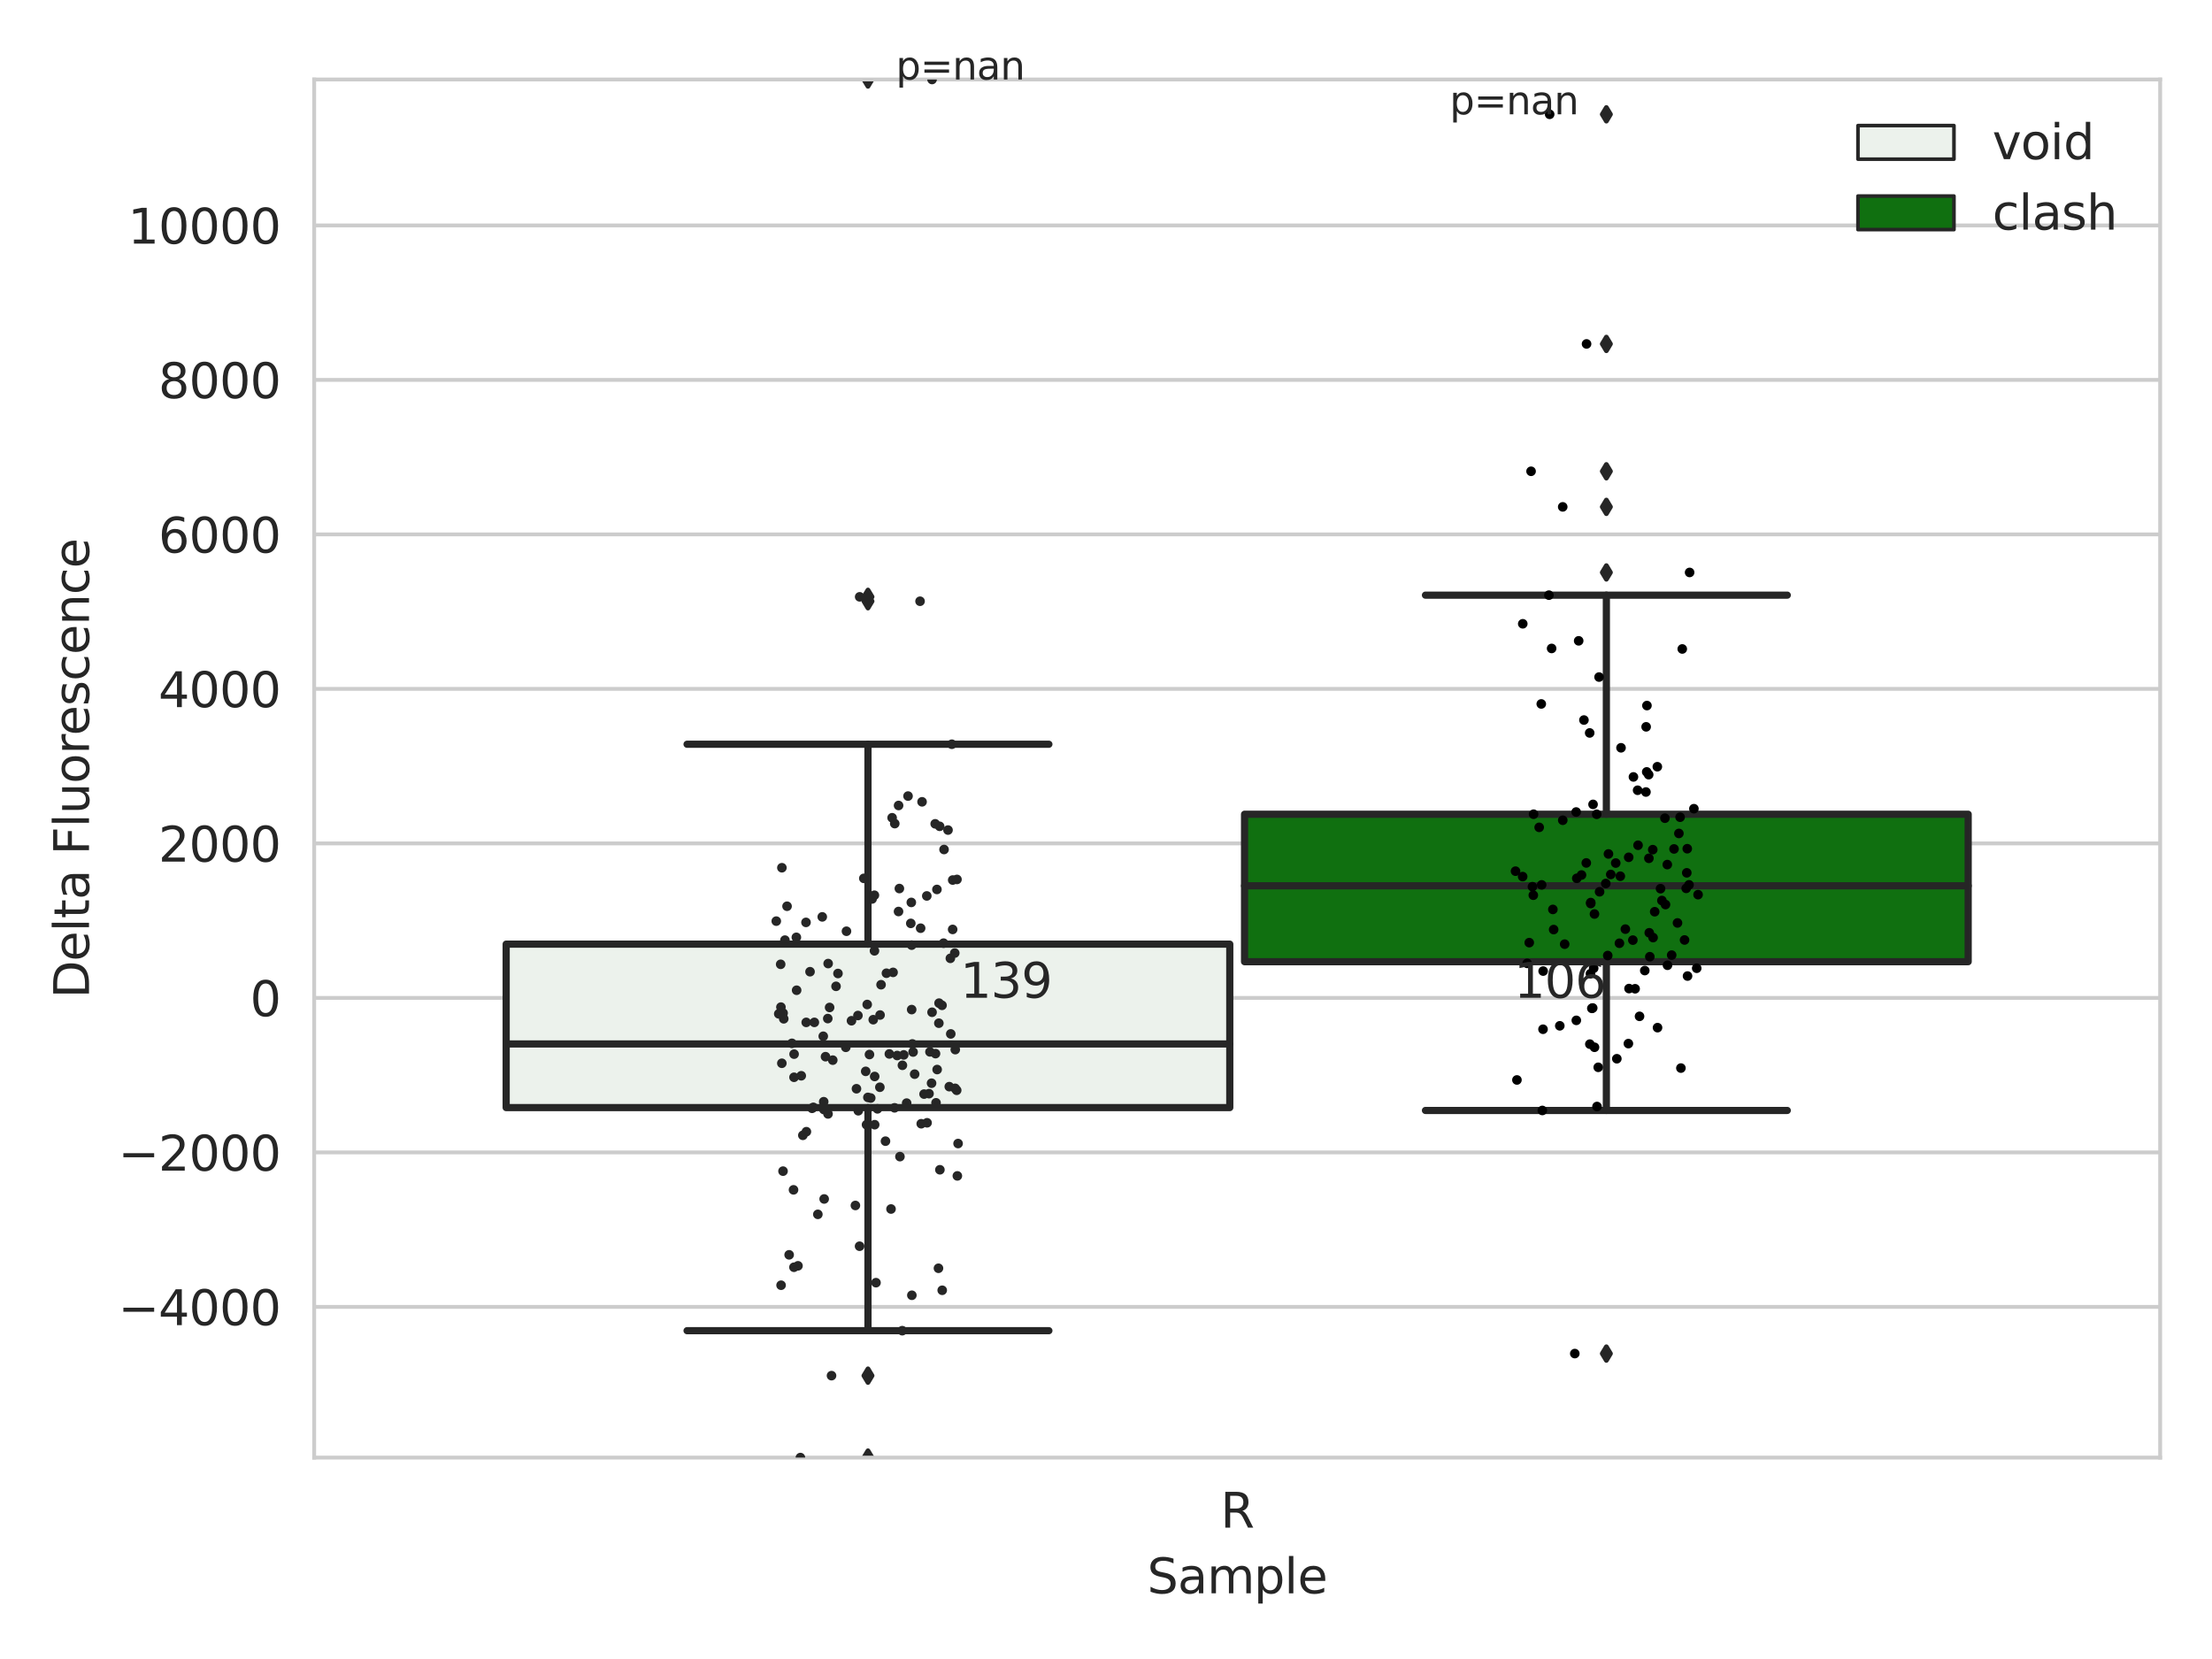 <?xml version="1.0" encoding="utf-8" standalone="no"?>
<!DOCTYPE svg PUBLIC "-//W3C//DTD SVG 1.1//EN"
  "http://www.w3.org/Graphics/SVG/1.1/DTD/svg11.dtd">
<svg xmlns:xlink="http://www.w3.org/1999/xlink" width="460.8pt" height="345.6pt" viewBox="0 0 460.8 345.6" xmlns="http://www.w3.org/2000/svg" version="1.1">
 <defs>
  <style type="text/css">*{stroke-linejoin: round; stroke-linecap: butt}</style>
 </defs>
 <g id="figure_1">
  <g id="patch_1">
   <path d="M 0 345.6 
L 460.8 345.6 
L 460.8 0 
L 0 0 
z
" style="fill: #ffffff"/>
  </g>
  <g id="axes_1">
   <g id="patch_2">
    <path d="M 65.45 303.64 
L 450 303.64 
L 450 16.561 
L 65.45 16.561 
z
" style="fill: #ffffff"/>
   </g>
   <g id="matplotlib.axis_1">
    <g id="xtick_1">
     <g id="text_1">
      <!-- R -->
      <g style="fill: #262626" transform="translate(254.251 318.238)scale(0.1 -0.1)">
       <defs>
        <path id="DejaVuSans-52" d="M 2841 2188 
Q 3044 2119 3236 1894 
Q 3428 1669 3622 1275 
L 4263 0 
L 3584 0 
L 2988 1197 
Q 2756 1666 2539 1819 
Q 2322 1972 1947 1972 
L 1259 1972 
L 1259 0 
L 628 0 
L 628 4666 
L 2053 4666 
Q 2853 4666 3247 4331 
Q 3641 3997 3641 3322 
Q 3641 2881 3436 2590 
Q 3231 2300 2841 2188 
z
M 1259 4147 
L 1259 2491 
L 2053 2491 
Q 2509 2491 2742 2702 
Q 2975 2913 2975 3322 
Q 2975 3731 2742 3939 
Q 2509 4147 2053 4147 
L 1259 4147 
z
" transform="scale(0.016)"/>
       </defs>
       <use xlink:href="#DejaVuSans-52"/>
      </g>
     </g>
    </g>
    <g id="text_2">
     <!-- Sample -->
     <g style="fill: #262626" transform="translate(238.977 331.917)scale(0.1 -0.1)">
      <defs>
       <path id="DejaVuSans-53" d="M 3425 4513 
L 3425 3897 
Q 3066 4069 2747 4153 
Q 2428 4238 2131 4238 
Q 1616 4238 1336 4038 
Q 1056 3838 1056 3469 
Q 1056 3159 1242 3001 
Q 1428 2844 1947 2747 
L 2328 2669 
Q 3034 2534 3370 2195 
Q 3706 1856 3706 1288 
Q 3706 609 3251 259 
Q 2797 -91 1919 -91 
Q 1588 -91 1214 -16 
Q 841 59 441 206 
L 441 856 
Q 825 641 1194 531 
Q 1563 422 1919 422 
Q 2459 422 2753 634 
Q 3047 847 3047 1241 
Q 3047 1584 2836 1778 
Q 2625 1972 2144 2069 
L 1759 2144 
Q 1053 2284 737 2584 
Q 422 2884 422 3419 
Q 422 4038 858 4394 
Q 1294 4750 2059 4750 
Q 2388 4750 2728 4690 
Q 3069 4631 3425 4513 
z
" transform="scale(0.016)"/>
       <path id="DejaVuSans-61" d="M 2194 1759 
Q 1497 1759 1228 1600 
Q 959 1441 959 1056 
Q 959 750 1161 570 
Q 1363 391 1709 391 
Q 2188 391 2477 730 
Q 2766 1069 2766 1631 
L 2766 1759 
L 2194 1759 
z
M 3341 1997 
L 3341 0 
L 2766 0 
L 2766 531 
Q 2569 213 2275 61 
Q 1981 -91 1556 -91 
Q 1019 -91 701 211 
Q 384 513 384 1019 
Q 384 1609 779 1909 
Q 1175 2209 1959 2209 
L 2766 2209 
L 2766 2266 
Q 2766 2663 2505 2880 
Q 2244 3097 1772 3097 
Q 1472 3097 1187 3025 
Q 903 2953 641 2809 
L 641 3341 
Q 956 3463 1253 3523 
Q 1550 3584 1831 3584 
Q 2591 3584 2966 3190 
Q 3341 2797 3341 1997 
z
" transform="scale(0.016)"/>
       <path id="DejaVuSans-6d" d="M 3328 2828 
Q 3544 3216 3844 3400 
Q 4144 3584 4550 3584 
Q 5097 3584 5394 3201 
Q 5691 2819 5691 2113 
L 5691 0 
L 5113 0 
L 5113 2094 
Q 5113 2597 4934 2840 
Q 4756 3084 4391 3084 
Q 3944 3084 3684 2787 
Q 3425 2491 3425 1978 
L 3425 0 
L 2847 0 
L 2847 2094 
Q 2847 2600 2669 2842 
Q 2491 3084 2119 3084 
Q 1678 3084 1418 2786 
Q 1159 2488 1159 1978 
L 1159 0 
L 581 0 
L 581 3500 
L 1159 3500 
L 1159 2956 
Q 1356 3278 1631 3431 
Q 1906 3584 2284 3584 
Q 2666 3584 2933 3390 
Q 3200 3197 3328 2828 
z
" transform="scale(0.016)"/>
       <path id="DejaVuSans-70" d="M 1159 525 
L 1159 -1331 
L 581 -1331 
L 581 3500 
L 1159 3500 
L 1159 2969 
Q 1341 3281 1617 3432 
Q 1894 3584 2278 3584 
Q 2916 3584 3314 3078 
Q 3713 2572 3713 1747 
Q 3713 922 3314 415 
Q 2916 -91 2278 -91 
Q 1894 -91 1617 61 
Q 1341 213 1159 525 
z
M 3116 1747 
Q 3116 2381 2855 2742 
Q 2594 3103 2138 3103 
Q 1681 3103 1420 2742 
Q 1159 2381 1159 1747 
Q 1159 1113 1420 752 
Q 1681 391 2138 391 
Q 2594 391 2855 752 
Q 3116 1113 3116 1747 
z
" transform="scale(0.016)"/>
       <path id="DejaVuSans-6c" d="M 603 4863 
L 1178 4863 
L 1178 0 
L 603 0 
L 603 4863 
z
" transform="scale(0.016)"/>
       <path id="DejaVuSans-65" d="M 3597 1894 
L 3597 1613 
L 953 1613 
Q 991 1019 1311 708 
Q 1631 397 2203 397 
Q 2534 397 2845 478 
Q 3156 559 3463 722 
L 3463 178 
Q 3153 47 2828 -22 
Q 2503 -91 2169 -91 
Q 1331 -91 842 396 
Q 353 884 353 1716 
Q 353 2575 817 3079 
Q 1281 3584 2069 3584 
Q 2775 3584 3186 3129 
Q 3597 2675 3597 1894 
z
M 3022 2063 
Q 3016 2534 2758 2815 
Q 2500 3097 2075 3097 
Q 1594 3097 1305 2825 
Q 1016 2553 972 2059 
L 3022 2063 
z
" transform="scale(0.016)"/>
      </defs>
      <use xlink:href="#DejaVuSans-53"/>
      <use xlink:href="#DejaVuSans-61" x="63.477"/>
      <use xlink:href="#DejaVuSans-6d" x="124.756"/>
      <use xlink:href="#DejaVuSans-70" x="222.168"/>
      <use xlink:href="#DejaVuSans-6c" x="285.645"/>
      <use xlink:href="#DejaVuSans-65" x="313.428"/>
     </g>
    </g>
   </g>
   <g id="matplotlib.axis_2">
    <g id="ytick_1">
     <g id="line2d_1">
      <path d="M 65.45 272.251 
L 450 272.251 
" clip-path="url(#p894ac39762)" style="fill: none; stroke: #cccccc; stroke-width: 0.8; stroke-linecap: round"/>
     </g>
     <g id="text_3">
      <!-- −4000 -->
      <g style="fill: #262626" transform="translate(24.62 276.05)scale(0.1 -0.1)">
       <defs>
        <path id="DejaVuSans-2212" d="M 678 2272 
L 4684 2272 
L 4684 1741 
L 678 1741 
L 678 2272 
z
" transform="scale(0.016)"/>
        <path id="DejaVuSans-34" d="M 2419 4116 
L 825 1625 
L 2419 1625 
L 2419 4116 
z
M 2253 4666 
L 3047 4666 
L 3047 1625 
L 3713 1625 
L 3713 1100 
L 3047 1100 
L 3047 0 
L 2419 0 
L 2419 1100 
L 313 1100 
L 313 1709 
L 2253 4666 
z
" transform="scale(0.016)"/>
        <path id="DejaVuSans-30" d="M 2034 4250 
Q 1547 4250 1301 3770 
Q 1056 3291 1056 2328 
Q 1056 1369 1301 889 
Q 1547 409 2034 409 
Q 2525 409 2770 889 
Q 3016 1369 3016 2328 
Q 3016 3291 2770 3770 
Q 2525 4250 2034 4250 
z
M 2034 4750 
Q 2819 4750 3233 4129 
Q 3647 3509 3647 2328 
Q 3647 1150 3233 529 
Q 2819 -91 2034 -91 
Q 1250 -91 836 529 
Q 422 1150 422 2328 
Q 422 3509 836 4129 
Q 1250 4750 2034 4750 
z
" transform="scale(0.016)"/>
       </defs>
       <use xlink:href="#DejaVuSans-2212"/>
       <use xlink:href="#DejaVuSans-34" x="83.789"/>
       <use xlink:href="#DejaVuSans-30" x="147.412"/>
       <use xlink:href="#DejaVuSans-30" x="211.035"/>
       <use xlink:href="#DejaVuSans-30" x="274.658"/>
      </g>
     </g>
    </g>
    <g id="ytick_2">
     <g id="line2d_2">
      <path d="M 65.45 240.066 
L 450 240.066 
" clip-path="url(#p894ac39762)" style="fill: none; stroke: #cccccc; stroke-width: 0.8; stroke-linecap: round"/>
     </g>
     <g id="text_4">
      <!-- −2000 -->
      <g style="fill: #262626" transform="translate(24.62 243.865)scale(0.1 -0.1)">
       <defs>
        <path id="DejaVuSans-32" d="M 1228 531 
L 3431 531 
L 3431 0 
L 469 0 
L 469 531 
Q 828 903 1448 1529 
Q 2069 2156 2228 2338 
Q 2531 2678 2651 2914 
Q 2772 3150 2772 3378 
Q 2772 3750 2511 3984 
Q 2250 4219 1831 4219 
Q 1534 4219 1204 4116 
Q 875 4013 500 3803 
L 500 4441 
Q 881 4594 1212 4672 
Q 1544 4750 1819 4750 
Q 2544 4750 2975 4387 
Q 3406 4025 3406 3419 
Q 3406 3131 3298 2873 
Q 3191 2616 2906 2266 
Q 2828 2175 2409 1742 
Q 1991 1309 1228 531 
z
" transform="scale(0.016)"/>
       </defs>
       <use xlink:href="#DejaVuSans-2212"/>
       <use xlink:href="#DejaVuSans-32" x="83.789"/>
       <use xlink:href="#DejaVuSans-30" x="147.412"/>
       <use xlink:href="#DejaVuSans-30" x="211.035"/>
       <use xlink:href="#DejaVuSans-30" x="274.658"/>
      </g>
     </g>
    </g>
    <g id="ytick_3">
     <g id="line2d_3">
      <path d="M 65.45 207.88 
L 450 207.88 
" clip-path="url(#p894ac39762)" style="fill: none; stroke: #cccccc; stroke-width: 0.8; stroke-linecap: round"/>
     </g>
     <g id="text_5">
      <!-- 0 -->
      <g style="fill: #262626" transform="translate(52.087 211.68)scale(0.1 -0.1)">
       <use xlink:href="#DejaVuSans-30"/>
      </g>
     </g>
    </g>
    <g id="ytick_4">
     <g id="line2d_4">
      <path d="M 65.45 175.695 
L 450 175.695 
" clip-path="url(#p894ac39762)" style="fill: none; stroke: #cccccc; stroke-width: 0.8; stroke-linecap: round"/>
     </g>
     <g id="text_6">
      <!-- 2000 -->
      <g style="fill: #262626" transform="translate(33 179.494)scale(0.1 -0.1)">
       <use xlink:href="#DejaVuSans-32"/>
       <use xlink:href="#DejaVuSans-30" x="63.623"/>
       <use xlink:href="#DejaVuSans-30" x="127.246"/>
       <use xlink:href="#DejaVuSans-30" x="190.869"/>
      </g>
     </g>
    </g>
    <g id="ytick_5">
     <g id="line2d_5">
      <path d="M 65.45 143.51 
L 450 143.51 
" clip-path="url(#p894ac39762)" style="fill: none; stroke: #cccccc; stroke-width: 0.8; stroke-linecap: round"/>
     </g>
     <g id="text_7">
      <!-- 4000 -->
      <g style="fill: #262626" transform="translate(33 147.309)scale(0.1 -0.1)">
       <use xlink:href="#DejaVuSans-34"/>
       <use xlink:href="#DejaVuSans-30" x="63.623"/>
       <use xlink:href="#DejaVuSans-30" x="127.246"/>
       <use xlink:href="#DejaVuSans-30" x="190.869"/>
      </g>
     </g>
    </g>
    <g id="ytick_6">
     <g id="line2d_6">
      <path d="M 65.45 111.325 
L 450 111.325 
" clip-path="url(#p894ac39762)" style="fill: none; stroke: #cccccc; stroke-width: 0.8; stroke-linecap: round"/>
     </g>
     <g id="text_8">
      <!-- 6000 -->
      <g style="fill: #262626" transform="translate(33 115.124)scale(0.1 -0.1)">
       <defs>
        <path id="DejaVuSans-36" d="M 2113 2584 
Q 1688 2584 1439 2293 
Q 1191 2003 1191 1497 
Q 1191 994 1439 701 
Q 1688 409 2113 409 
Q 2538 409 2786 701 
Q 3034 994 3034 1497 
Q 3034 2003 2786 2293 
Q 2538 2584 2113 2584 
z
M 3366 4563 
L 3366 3988 
Q 3128 4100 2886 4159 
Q 2644 4219 2406 4219 
Q 1781 4219 1451 3797 
Q 1122 3375 1075 2522 
Q 1259 2794 1537 2939 
Q 1816 3084 2150 3084 
Q 2853 3084 3261 2657 
Q 3669 2231 3669 1497 
Q 3669 778 3244 343 
Q 2819 -91 2113 -91 
Q 1303 -91 875 529 
Q 447 1150 447 2328 
Q 447 3434 972 4092 
Q 1497 4750 2381 4750 
Q 2619 4750 2861 4703 
Q 3103 4656 3366 4563 
z
" transform="scale(0.016)"/>
       </defs>
       <use xlink:href="#DejaVuSans-36"/>
       <use xlink:href="#DejaVuSans-30" x="63.623"/>
       <use xlink:href="#DejaVuSans-30" x="127.246"/>
       <use xlink:href="#DejaVuSans-30" x="190.869"/>
      </g>
     </g>
    </g>
    <g id="ytick_7">
     <g id="line2d_7">
      <path d="M 65.45 79.139 
L 450 79.139 
" clip-path="url(#p894ac39762)" style="fill: none; stroke: #cccccc; stroke-width: 0.8; stroke-linecap: round"/>
     </g>
     <g id="text_9">
      <!-- 8000 -->
      <g style="fill: #262626" transform="translate(33 82.939)scale(0.1 -0.1)">
       <defs>
        <path id="DejaVuSans-38" d="M 2034 2216 
Q 1584 2216 1326 1975 
Q 1069 1734 1069 1313 
Q 1069 891 1326 650 
Q 1584 409 2034 409 
Q 2484 409 2743 651 
Q 3003 894 3003 1313 
Q 3003 1734 2745 1975 
Q 2488 2216 2034 2216 
z
M 1403 2484 
Q 997 2584 770 2862 
Q 544 3141 544 3541 
Q 544 4100 942 4425 
Q 1341 4750 2034 4750 
Q 2731 4750 3128 4425 
Q 3525 4100 3525 3541 
Q 3525 3141 3298 2862 
Q 3072 2584 2669 2484 
Q 3125 2378 3379 2068 
Q 3634 1759 3634 1313 
Q 3634 634 3220 271 
Q 2806 -91 2034 -91 
Q 1263 -91 848 271 
Q 434 634 434 1313 
Q 434 1759 690 2068 
Q 947 2378 1403 2484 
z
M 1172 3481 
Q 1172 3119 1398 2916 
Q 1625 2713 2034 2713 
Q 2441 2713 2670 2916 
Q 2900 3119 2900 3481 
Q 2900 3844 2670 4047 
Q 2441 4250 2034 4250 
Q 1625 4250 1398 4047 
Q 1172 3844 1172 3481 
z
" transform="scale(0.016)"/>
       </defs>
       <use xlink:href="#DejaVuSans-38"/>
       <use xlink:href="#DejaVuSans-30" x="63.623"/>
       <use xlink:href="#DejaVuSans-30" x="127.246"/>
       <use xlink:href="#DejaVuSans-30" x="190.869"/>
      </g>
     </g>
    </g>
    <g id="ytick_8">
     <g id="line2d_8">
      <path d="M 65.45 46.954 
L 450 46.954 
" clip-path="url(#p894ac39762)" style="fill: none; stroke: #cccccc; stroke-width: 0.8; stroke-linecap: round"/>
     </g>
     <g id="text_10">
      <!-- 10000 -->
      <g style="fill: #262626" transform="translate(26.637 50.753)scale(0.1 -0.1)">
       <defs>
        <path id="DejaVuSans-31" d="M 794 531 
L 1825 531 
L 1825 4091 
L 703 3866 
L 703 4441 
L 1819 4666 
L 2450 4666 
L 2450 531 
L 3481 531 
L 3481 0 
L 794 0 
L 794 531 
z
" transform="scale(0.016)"/>
       </defs>
       <use xlink:href="#DejaVuSans-31"/>
       <use xlink:href="#DejaVuSans-30" x="63.623"/>
       <use xlink:href="#DejaVuSans-30" x="127.246"/>
       <use xlink:href="#DejaVuSans-30" x="190.869"/>
       <use xlink:href="#DejaVuSans-30" x="254.492"/>
      </g>
     </g>
    </g>
    <g id="text_11">
     <!-- Delta Fluorescence -->
     <g style="fill: #262626" transform="translate(18.541 207.967)rotate(-90)scale(0.1 -0.1)">
      <defs>
       <path id="DejaVuSans-44" d="M 1259 4147 
L 1259 519 
L 2022 519 
Q 2988 519 3436 956 
Q 3884 1394 3884 2338 
Q 3884 3275 3436 3711 
Q 2988 4147 2022 4147 
L 1259 4147 
z
M 628 4666 
L 1925 4666 
Q 3281 4666 3915 4102 
Q 4550 3538 4550 2338 
Q 4550 1131 3912 565 
Q 3275 0 1925 0 
L 628 0 
L 628 4666 
z
" transform="scale(0.016)"/>
       <path id="DejaVuSans-74" d="M 1172 4494 
L 1172 3500 
L 2356 3500 
L 2356 3053 
L 1172 3053 
L 1172 1153 
Q 1172 725 1289 603 
Q 1406 481 1766 481 
L 2356 481 
L 2356 0 
L 1766 0 
Q 1100 0 847 248 
Q 594 497 594 1153 
L 594 3053 
L 172 3053 
L 172 3500 
L 594 3500 
L 594 4494 
L 1172 4494 
z
" transform="scale(0.016)"/>
       <path id="DejaVuSans-20" transform="scale(0.016)"/>
       <path id="DejaVuSans-46" d="M 628 4666 
L 3309 4666 
L 3309 4134 
L 1259 4134 
L 1259 2759 
L 3109 2759 
L 3109 2228 
L 1259 2228 
L 1259 0 
L 628 0 
L 628 4666 
z
" transform="scale(0.016)"/>
       <path id="DejaVuSans-75" d="M 544 1381 
L 544 3500 
L 1119 3500 
L 1119 1403 
Q 1119 906 1312 657 
Q 1506 409 1894 409 
Q 2359 409 2629 706 
Q 2900 1003 2900 1516 
L 2900 3500 
L 3475 3500 
L 3475 0 
L 2900 0 
L 2900 538 
Q 2691 219 2414 64 
Q 2138 -91 1772 -91 
Q 1169 -91 856 284 
Q 544 659 544 1381 
z
M 1991 3584 
L 1991 3584 
z
" transform="scale(0.016)"/>
       <path id="DejaVuSans-6f" d="M 1959 3097 
Q 1497 3097 1228 2736 
Q 959 2375 959 1747 
Q 959 1119 1226 758 
Q 1494 397 1959 397 
Q 2419 397 2687 759 
Q 2956 1122 2956 1747 
Q 2956 2369 2687 2733 
Q 2419 3097 1959 3097 
z
M 1959 3584 
Q 2709 3584 3137 3096 
Q 3566 2609 3566 1747 
Q 3566 888 3137 398 
Q 2709 -91 1959 -91 
Q 1206 -91 779 398 
Q 353 888 353 1747 
Q 353 2609 779 3096 
Q 1206 3584 1959 3584 
z
" transform="scale(0.016)"/>
       <path id="DejaVuSans-72" d="M 2631 2963 
Q 2534 3019 2420 3045 
Q 2306 3072 2169 3072 
Q 1681 3072 1420 2755 
Q 1159 2438 1159 1844 
L 1159 0 
L 581 0 
L 581 3500 
L 1159 3500 
L 1159 2956 
Q 1341 3275 1631 3429 
Q 1922 3584 2338 3584 
Q 2397 3584 2469 3576 
Q 2541 3569 2628 3553 
L 2631 2963 
z
" transform="scale(0.016)"/>
       <path id="DejaVuSans-73" d="M 2834 3397 
L 2834 2853 
Q 2591 2978 2328 3040 
Q 2066 3103 1784 3103 
Q 1356 3103 1142 2972 
Q 928 2841 928 2578 
Q 928 2378 1081 2264 
Q 1234 2150 1697 2047 
L 1894 2003 
Q 2506 1872 2764 1633 
Q 3022 1394 3022 966 
Q 3022 478 2636 193 
Q 2250 -91 1575 -91 
Q 1294 -91 989 -36 
Q 684 19 347 128 
L 347 722 
Q 666 556 975 473 
Q 1284 391 1588 391 
Q 1994 391 2212 530 
Q 2431 669 2431 922 
Q 2431 1156 2273 1281 
Q 2116 1406 1581 1522 
L 1381 1569 
Q 847 1681 609 1914 
Q 372 2147 372 2553 
Q 372 3047 722 3315 
Q 1072 3584 1716 3584 
Q 2034 3584 2315 3537 
Q 2597 3491 2834 3397 
z
" transform="scale(0.016)"/>
       <path id="DejaVuSans-63" d="M 3122 3366 
L 3122 2828 
Q 2878 2963 2633 3030 
Q 2388 3097 2138 3097 
Q 1578 3097 1268 2742 
Q 959 2388 959 1747 
Q 959 1106 1268 751 
Q 1578 397 2138 397 
Q 2388 397 2633 464 
Q 2878 531 3122 666 
L 3122 134 
Q 2881 22 2623 -34 
Q 2366 -91 2075 -91 
Q 1284 -91 818 406 
Q 353 903 353 1747 
Q 353 2603 823 3093 
Q 1294 3584 2113 3584 
Q 2378 3584 2631 3529 
Q 2884 3475 3122 3366 
z
" transform="scale(0.016)"/>
       <path id="DejaVuSans-6e" d="M 3513 2113 
L 3513 0 
L 2938 0 
L 2938 2094 
Q 2938 2591 2744 2837 
Q 2550 3084 2163 3084 
Q 1697 3084 1428 2787 
Q 1159 2491 1159 1978 
L 1159 0 
L 581 0 
L 581 3500 
L 1159 3500 
L 1159 2956 
Q 1366 3272 1645 3428 
Q 1925 3584 2291 3584 
Q 2894 3584 3203 3211 
Q 3513 2838 3513 2113 
z
" transform="scale(0.016)"/>
      </defs>
      <use xlink:href="#DejaVuSans-44"/>
      <use xlink:href="#DejaVuSans-65" x="77.002"/>
      <use xlink:href="#DejaVuSans-6c" x="138.525"/>
      <use xlink:href="#DejaVuSans-74" x="166.309"/>
      <use xlink:href="#DejaVuSans-61" x="205.518"/>
      <use xlink:href="#DejaVuSans-20" x="266.797"/>
      <use xlink:href="#DejaVuSans-46" x="298.584"/>
      <use xlink:href="#DejaVuSans-6c" x="356.104"/>
      <use xlink:href="#DejaVuSans-75" x="383.887"/>
      <use xlink:href="#DejaVuSans-6f" x="447.266"/>
      <use xlink:href="#DejaVuSans-72" x="508.447"/>
      <use xlink:href="#DejaVuSans-65" x="547.311"/>
      <use xlink:href="#DejaVuSans-73" x="608.834"/>
      <use xlink:href="#DejaVuSans-63" x="660.934"/>
      <use xlink:href="#DejaVuSans-65" x="715.914"/>
      <use xlink:href="#DejaVuSans-6e" x="777.438"/>
      <use xlink:href="#DejaVuSans-63" x="840.816"/>
      <use xlink:href="#DejaVuSans-65" x="895.797"/>
     </g>
    </g>
   </g>
   <g id="patch_3">
    <path d="M 105.443 230.731 
L 256.187 230.731 
L 256.187 196.682 
L 105.443 196.682 
L 105.443 230.731 
z
" clip-path="url(#p894ac39762)" style="fill: #ecf2ec; stroke: #262626; stroke-width: 1.5; stroke-linejoin: miter"/>
   </g>
   <g id="patch_4">
    <path d="M 259.263 200.34 
L 410.007 200.34 
L 410.007 169.619 
L 259.263 169.619 
L 259.263 200.34 
z
" clip-path="url(#p894ac39762)" style="fill: #107010; stroke: #262626; stroke-width: 1.5; stroke-linejoin: miter"/>
   </g>
   <g id="patch_5">
    <path d="M 257.725 207.88 
L 257.725 207.88 
L 257.725 207.88 
L 257.725 207.88 
z
" clip-path="url(#p894ac39762)" style="fill: #ecf2ec; stroke: #262626; stroke-width: 0.75; stroke-linejoin: miter"/>
   </g>
   <g id="patch_6">
    <path d="M 257.725 207.88 
L 257.725 207.88 
L 257.725 207.88 
L 257.725 207.88 
z
" clip-path="url(#p894ac39762)" style="fill: #107010; stroke: #262626; stroke-width: 0.75; stroke-linejoin: miter"/>
   </g>
   <g id="PathCollection_1"/>
   <g id="PathCollection_2"/>
   <g id="line2d_9">
    <path d="M 180.815 230.731 
L 180.815 277.207 
" clip-path="url(#p894ac39762)" style="fill: none; stroke: #262626; stroke-width: 1.5; stroke-linecap: round"/>
   </g>
   <g id="line2d_10">
    <path d="M 180.815 196.682 
L 180.815 155.038 
" clip-path="url(#p894ac39762)" style="fill: none; stroke: #262626; stroke-width: 1.5; stroke-linecap: round"/>
   </g>
   <g id="line2d_11">
    <path d="M 143.129 277.207 
L 218.501 277.207 
" clip-path="url(#p894ac39762)" style="fill: none; stroke: #262626; stroke-width: 1.5; stroke-linecap: round"/>
   </g>
   <g id="line2d_12">
    <path d="M 143.129 155.038 
L 218.501 155.038 
" clip-path="url(#p894ac39762)" style="fill: none; stroke: #262626; stroke-width: 1.5; stroke-linecap: round"/>
   </g>
   <g id="line2d_13">
    <defs>
     <path id="m86e5fe304d" d="M -0 1.414 
L 0.849 0 
L 0 -1.414 
L -0.849 -0 
z
" style="stroke: #262626; stroke-linejoin: miter"/>
    </defs>
    <g clip-path="url(#p894ac39762)">
     <use xlink:href="#m86e5fe304d" x="180.815" y="303.64" style="fill: #262626; stroke: #262626; stroke-linejoin: miter"/>
     <use xlink:href="#m86e5fe304d" x="180.815" y="286.572" style="fill: #262626; stroke: #262626; stroke-linejoin: miter"/>
     <use xlink:href="#m86e5fe304d" x="180.815" y="125.249" style="fill: #262626; stroke: #262626; stroke-linejoin: miter"/>
     <use xlink:href="#m86e5fe304d" x="180.815" y="16.561" style="fill: #262626; stroke: #262626; stroke-linejoin: miter"/>
     <use xlink:href="#m86e5fe304d" x="180.815" y="124.331" style="fill: #262626; stroke: #262626; stroke-linejoin: miter"/>
    </g>
   </g>
   <g id="line2d_14">
    <path d="M 334.635 200.34 
L 334.635 231.329 
" clip-path="url(#p894ac39762)" style="fill: none; stroke: #262626; stroke-width: 1.5; stroke-linecap: round"/>
   </g>
   <g id="line2d_15">
    <path d="M 334.635 169.619 
L 334.635 123.981 
" clip-path="url(#p894ac39762)" style="fill: none; stroke: #262626; stroke-width: 1.5; stroke-linecap: round"/>
   </g>
   <g id="line2d_16">
    <path d="M 296.949 231.329 
L 372.321 231.329 
" clip-path="url(#p894ac39762)" style="fill: none; stroke: #262626; stroke-width: 1.5; stroke-linecap: round"/>
   </g>
   <g id="line2d_17">
    <path d="M 296.949 123.981 
L 372.321 123.981 
" clip-path="url(#p894ac39762)" style="fill: none; stroke: #262626; stroke-width: 1.5; stroke-linecap: round"/>
   </g>
   <g id="line2d_18">
    <g clip-path="url(#p894ac39762)">
     <use xlink:href="#m86e5fe304d" x="334.635" y="281.976" style="fill: #262626; stroke: #262626; stroke-linejoin: miter"/>
     <use xlink:href="#m86e5fe304d" x="334.635" y="98.178" style="fill: #262626; stroke: #262626; stroke-linejoin: miter"/>
     <use xlink:href="#m86e5fe304d" x="334.635" y="119.251" style="fill: #262626; stroke: #262626; stroke-linejoin: miter"/>
     <use xlink:href="#m86e5fe304d" x="334.635" y="23.814" style="fill: #262626; stroke: #262626; stroke-linejoin: miter"/>
     <use xlink:href="#m86e5fe304d" x="334.635" y="105.59" style="fill: #262626; stroke: #262626; stroke-linejoin: miter"/>
     <use xlink:href="#m86e5fe304d" x="334.635" y="71.646" style="fill: #262626; stroke: #262626; stroke-linejoin: miter"/>
    </g>
   </g>
   <g id="line2d_19">
    <path d="M 105.443 217.473 
L 256.187 217.473 
" clip-path="url(#p894ac39762)" style="fill: none; stroke: #262626; stroke-width: 1.5; stroke-linecap: round"/>
   </g>
   <g id="line2d_20">
    <path d="M 259.263 184.528 
L 410.007 184.528 
" clip-path="url(#p894ac39762)" style="fill: none; stroke: #262626; stroke-width: 1.5; stroke-linecap: round"/>
   </g>
   <g id="patch_7">
    <path d="M 65.45 303.64 
L 65.45 16.561 
" style="fill: none; stroke: #cccccc; stroke-width: 0.8; stroke-linejoin: miter; stroke-linecap: square"/>
   </g>
   <g id="patch_8">
    <path d="M 450 303.64 
L 450 16.561 
" style="fill: none; stroke: #cccccc; stroke-width: 0.8; stroke-linejoin: miter; stroke-linecap: square"/>
   </g>
   <g id="patch_9">
    <path d="M 65.45 303.64 
L 450 303.64 
" style="fill: none; stroke: #cccccc; stroke-width: 0.8; stroke-linejoin: miter; stroke-linecap: square"/>
   </g>
   <g id="patch_10">
    <path d="M 65.45 16.561 
L 450 16.561 
" style="fill: none; stroke: #cccccc; stroke-width: 0.8; stroke-linejoin: miter; stroke-linecap: square"/>
   </g>
   <g id="PathCollection_3">
    <defs>
     <path id="C0_0_7b1120c293" d="M 0 1 
C 0.265 1 0.52 0.895 0.707 0.707 
C 0.895 0.52 1 0.265 1 -0 
C 1 -0.265 0.895 -0.52 0.707 -0.707 
C 0.52 -0.895 0.265 -1 0 -1 
C -0.265 -1 -0.52 -0.895 -0.707 -0.707 
C -0.895 -0.52 -1 -0.265 -1 0 
C -1 0.265 -0.895 0.52 -0.707 0.707 
C -0.52 0.895 -0.265 1 0 1 
z
"/>
    </defs>
    <g clip-path="url(#p894ac39762)">
     <use xlink:href="#C0_0_7b1120c293" x="172.441" y="212.186" style="fill: #262626"/>
    </g>
    <g clip-path="url(#p894ac39762)">
     <use xlink:href="#C0_0_7b1120c293" x="162.629" y="200.883" style="fill: #262626"/>
    </g>
    <g clip-path="url(#p894ac39762)">
     <use xlink:href="#C0_0_7b1120c293" x="187.99" y="221.921" style="fill: #262626"/>
    </g>
    <g clip-path="url(#p894ac39762)">
     <use xlink:href="#C0_0_7b1120c293" x="170.372" y="252.969" style="fill: #262626"/>
    </g>
    <g clip-path="url(#p894ac39762)">
     <use xlink:href="#C0_0_7b1120c293" x="167.952" y="212.98" style="fill: #262626"/>
    </g>
    <g clip-path="url(#p894ac39762)">
     <use xlink:href="#C0_0_7b1120c293" x="195.501" y="264.203" style="fill: #262626"/>
    </g>
    <g clip-path="url(#p894ac39762)">
     <use xlink:href="#C0_0_7b1120c293" x="181.389" y="228.737" style="fill: #262626"/>
    </g>
    <g clip-path="url(#p894ac39762)">
     <use xlink:href="#C0_0_7b1120c293" x="189.957" y="269.827" style="fill: #262626"/>
    </g>
    <g clip-path="url(#p894ac39762)">
     <use xlink:href="#C0_0_7b1120c293" x="162.873" y="221.497" style="fill: #262626"/>
    </g>
    <g clip-path="url(#p894ac39762)">
     <use xlink:href="#C0_0_7b1120c293" x="169.433" y="230.681" style="fill: #262626"/>
    </g>
    <g clip-path="url(#p894ac39762)">
     <use xlink:href="#C0_0_7b1120c293" x="165.41" y="224.416" style="fill: #262626"/>
    </g>
    <g clip-path="url(#p894ac39762)">
     <use xlink:href="#C0_0_7b1120c293" x="195.581" y="213.149" style="fill: #262626"/>
    </g>
    <g clip-path="url(#p894ac39762)">
     <use xlink:href="#C0_0_7b1120c293" x="186.354" y="230.781" style="fill: #262626"/>
    </g>
    <g clip-path="url(#p894ac39762)">
     <use xlink:href="#C0_0_7b1120c293" x="192.501" y="227.918" style="fill: #262626"/>
    </g>
    <g clip-path="url(#p894ac39762)">
     <use xlink:href="#C0_0_7b1120c293" x="179.066" y="259.611" style="fill: #262626"/>
    </g>
    <g clip-path="url(#p894ac39762)">
     <use xlink:href="#C0_0_7b1120c293" x="171.69" y="249.765" style="fill: #262626"/>
    </g>
    <g clip-path="url(#p894ac39762)">
     <use xlink:href="#C0_0_7b1120c293" x="192.082" y="167.034" style="fill: #262626"/>
    </g>
    <g clip-path="url(#p894ac39762)">
     <use xlink:href="#C0_0_7b1120c293" x="195.62" y="208.97" style="fill: #262626"/>
    </g>
    <g clip-path="url(#p894ac39762)">
     <use xlink:href="#C0_0_7b1120c293" x="172.519" y="200.728" style="fill: #262626"/>
    </g>
    <g clip-path="url(#p894ac39762)">
     <use xlink:href="#C0_0_7b1120c293" x="191.664" y="125.249" style="fill: #262626"/>
    </g>
    <g clip-path="url(#p894ac39762)">
     <use xlink:href="#C0_0_7b1120c293" x="171.499" y="215.871" style="fill: #262626"/>
    </g>
    <g clip-path="url(#p894ac39762)">
     <use xlink:href="#C0_0_7b1120c293" x="177.383" y="212.64" style="fill: #262626"/>
    </g>
    <g clip-path="url(#p894ac39762)">
     <use xlink:href="#C0_0_7b1120c293" x="166.234" y="263.693" style="fill: #262626"/>
    </g>
    <g clip-path="url(#p894ac39762)">
     <use xlink:href="#C0_0_7b1120c293" x="199.587" y="238.22" style="fill: #262626"/>
    </g>
    <g clip-path="url(#p894ac39762)">
     <use xlink:href="#C0_0_7b1120c293" x="188.267" y="219.755" style="fill: #262626"/>
    </g>
    <g clip-path="url(#p894ac39762)">
     <use xlink:href="#C0_0_7b1120c293" x="172.823" y="209.873" style="fill: #262626"/>
    </g>
    <g clip-path="url(#p894ac39762)">
     <use xlink:href="#C0_0_7b1120c293" x="169.645" y="212.979" style="fill: #262626"/>
    </g>
    <g clip-path="url(#p894ac39762)">
     <use xlink:href="#C0_0_7b1120c293" x="178.418" y="226.806" style="fill: #262626"/>
    </g>
    <g clip-path="url(#p894ac39762)">
     <use xlink:href="#C0_0_7b1120c293" x="165.305" y="247.865" style="fill: #262626"/>
    </g>
    <g clip-path="url(#p894ac39762)">
     <use xlink:href="#C0_0_7b1120c293" x="184.662" y="202.741" style="fill: #262626"/>
    </g>
    <g clip-path="url(#p894ac39762)">
     <use xlink:href="#C0_0_7b1120c293" x="186.395" y="171.573" style="fill: #262626"/>
    </g>
    <g clip-path="url(#p894ac39762)">
     <use xlink:href="#C0_0_7b1120c293" x="186.9" y="219.883" style="fill: #262626"/>
    </g>
    <g clip-path="url(#p894ac39762)">
     <use xlink:href="#C0_0_7b1120c293" x="198.975" y="226.719" style="fill: #262626"/>
    </g>
    <g clip-path="url(#p894ac39762)">
     <use xlink:href="#C0_0_7b1120c293" x="198.891" y="198.541" style="fill: #262626"/>
    </g>
    <g clip-path="url(#p894ac39762)">
     <use xlink:href="#C0_0_7b1120c293" x="185.271" y="219.555" style="fill: #262626"/>
    </g>
    <g clip-path="url(#p894ac39762)">
     <use xlink:href="#C0_0_7b1120c293" x="189.16" y="165.835" style="fill: #262626"/>
    </g>
    <g clip-path="url(#p894ac39762)">
     <use xlink:href="#C0_0_7b1120c293" x="180.343" y="223.182" style="fill: #262626"/>
    </g>
    <g clip-path="url(#p894ac39762)">
     <use xlink:href="#C0_0_7b1120c293" x="191.785" y="193.36" style="fill: #262626"/>
    </g>
    <g clip-path="url(#p894ac39762)">
     <use xlink:href="#C0_0_7b1120c293" x="163.119" y="243.97" style="fill: #262626"/>
    </g>
    <g clip-path="url(#p894ac39762)">
     <use xlink:href="#C0_0_7b1120c293" x="174.564" y="202.798" style="fill: #262626"/>
    </g>
    <g clip-path="url(#p894ac39762)">
     <use xlink:href="#C0_0_7b1120c293" x="171.593" y="229.506" style="fill: #262626"/>
    </g>
    <g clip-path="url(#p894ac39762)">
     <use xlink:href="#C0_0_7b1120c293" x="165.397" y="263.99" style="fill: #262626"/>
    </g>
    <g clip-path="url(#p894ac39762)">
     <use xlink:href="#C0_0_7b1120c293" x="164.971" y="217.344" style="fill: #262626"/>
    </g>
    <g clip-path="url(#p894ac39762)">
     <use xlink:href="#C0_0_7b1120c293" x="162.682" y="209.8" style="fill: #262626"/>
    </g>
    <g clip-path="url(#p894ac39762)">
     <use xlink:href="#C0_0_7b1120c293" x="181.127" y="219.678" style="fill: #262626"/>
    </g>
    <g clip-path="url(#p894ac39762)">
     <use xlink:href="#C0_0_7b1120c293" x="182.212" y="234.294" style="fill: #262626"/>
    </g>
    <g clip-path="url(#p894ac39762)">
     <use xlink:href="#C0_0_7b1120c293" x="187.956" y="277.207" style="fill: #262626"/>
    </g>
    <g clip-path="url(#p894ac39762)">
     <use xlink:href="#C0_0_7b1120c293" x="193.126" y="233.898" style="fill: #262626"/>
    </g>
    <g clip-path="url(#p894ac39762)">
     <use xlink:href="#C0_0_7b1120c293" x="190.537" y="223.766" style="fill: #262626"/>
    </g>
    <g clip-path="url(#p894ac39762)">
     <use xlink:href="#C0_0_7b1120c293" x="182.156" y="186.492" style="fill: #262626"/>
    </g>
    <g clip-path="url(#p894ac39762)">
     <use xlink:href="#C0_0_7b1120c293" x="165.953" y="206.285" style="fill: #262626"/>
    </g>
    <g clip-path="url(#p894ac39762)">
     <use xlink:href="#C0_0_7b1120c293" x="166.915" y="224.101" style="fill: #262626"/>
    </g>
    <g clip-path="url(#p894ac39762)">
     <use xlink:href="#C0_0_7b1120c293" x="194.166" y="16.561" style="fill: #262626"/>
    </g>
    <g clip-path="url(#p894ac39762)">
     <use xlink:href="#C0_0_7b1120c293" x="180.798" y="228.61" style="fill: #262626"/>
    </g>
    <g clip-path="url(#p894ac39762)">
     <use xlink:href="#C0_0_7b1120c293" x="190.214" y="219.155" style="fill: #262626"/>
    </g>
    <g clip-path="url(#p894ac39762)">
     <use xlink:href="#C0_0_7b1120c293" x="189.736" y="192.358" style="fill: #262626"/>
    </g>
    <g clip-path="url(#p894ac39762)">
     <use xlink:href="#C0_0_7b1120c293" x="183.335" y="211.447" style="fill: #262626"/>
    </g>
    <g clip-path="url(#p894ac39762)">
     <use xlink:href="#C0_0_7b1120c293" x="171.293" y="191.002" style="fill: #262626"/>
    </g>
    <g clip-path="url(#p894ac39762)">
     <use xlink:href="#C0_0_7b1120c293" x="179.952" y="182.979" style="fill: #262626"/>
    </g>
    <g clip-path="url(#p894ac39762)">
     <use xlink:href="#C0_0_7b1120c293" x="196.242" y="209.429" style="fill: #262626"/>
    </g>
    <g clip-path="url(#p894ac39762)">
     <use xlink:href="#C0_0_7b1120c293" x="165.896" y="195.263" style="fill: #262626"/>
    </g>
    <g clip-path="url(#p894ac39762)">
     <use xlink:href="#C0_0_7b1120c293" x="183.541" y="205.136" style="fill: #262626"/>
    </g>
    <g clip-path="url(#p894ac39762)">
     <use xlink:href="#C0_0_7b1120c293" x="197.754" y="226.368" style="fill: #262626"/>
    </g>
    <g clip-path="url(#p894ac39762)">
     <use xlink:href="#C0_0_7b1120c293" x="169.166" y="230.881" style="fill: #262626"/>
    </g>
    <g clip-path="url(#p894ac39762)">
     <use xlink:href="#C0_0_7b1120c293" x="161.714" y="191.889" style="fill: #262626"/>
    </g>
    <g clip-path="url(#p894ac39762)">
     <use xlink:href="#C0_0_7b1120c293" x="178.797" y="231.391" style="fill: #262626"/>
    </g>
    <g clip-path="url(#p894ac39762)">
     <use xlink:href="#C0_0_7b1120c293" x="196.564" y="196.474" style="fill: #262626"/>
    </g>
    <g clip-path="url(#p894ac39762)">
     <use xlink:href="#C0_0_7b1120c293" x="167.989" y="235.753" style="fill: #262626"/>
    </g>
    <g clip-path="url(#p894ac39762)">
     <use xlink:href="#C0_0_7b1120c293" x="162.884" y="180.765" style="fill: #262626"/>
    </g>
    <g clip-path="url(#p894ac39762)">
     <use xlink:href="#C0_0_7b1120c293" x="180.655" y="209.255" style="fill: #262626"/>
    </g>
    <g clip-path="url(#p894ac39762)">
     <use xlink:href="#C0_0_7b1120c293" x="196.662" y="176.967" style="fill: #262626"/>
    </g>
    <g clip-path="url(#p894ac39762)">
     <use xlink:href="#C0_0_7b1120c293" x="189.844" y="187.992" style="fill: #262626"/>
    </g>
    <g clip-path="url(#p894ac39762)">
     <use xlink:href="#C0_0_7b1120c293" x="179.086" y="124.331" style="fill: #262626"/>
    </g>
    <g clip-path="url(#p894ac39762)">
     <use xlink:href="#C0_0_7b1120c293" x="185.615" y="251.859" style="fill: #262626"/>
    </g>
    <g clip-path="url(#p894ac39762)">
     <use xlink:href="#C0_0_7b1120c293" x="168.746" y="202.425" style="fill: #262626"/>
    </g>
    <g clip-path="url(#p894ac39762)">
     <use xlink:href="#C0_0_7b1120c293" x="165.425" y="219.594" style="fill: #262626"/>
    </g>
    <g clip-path="url(#p894ac39762)">
     <use xlink:href="#C0_0_7b1120c293" x="198.456" y="193.616" style="fill: #262626"/>
    </g>
    <g clip-path="url(#p894ac39762)">
     <use xlink:href="#C0_0_7b1120c293" x="171.621" y="231.131" style="fill: #262626"/>
    </g>
    <g clip-path="url(#p894ac39762)">
     <use xlink:href="#C0_0_7b1120c293" x="195.18" y="185.29" style="fill: #262626"/>
    </g>
    <g clip-path="url(#p894ac39762)">
     <use xlink:href="#C0_0_7b1120c293" x="176.196" y="218.175" style="fill: #262626"/>
    </g>
    <g clip-path="url(#p894ac39762)">
     <use xlink:href="#C0_0_7b1120c293" x="181.67" y="187.268" style="fill: #262626"/>
    </g>
    <g clip-path="url(#p894ac39762)">
     <use xlink:href="#C0_0_7b1120c293" x="193.533" y="227.831" style="fill: #262626"/>
    </g>
    <g clip-path="url(#p894ac39762)">
     <use xlink:href="#C0_0_7b1120c293" x="196.281" y="268.788" style="fill: #262626"/>
    </g>
    <g clip-path="url(#p894ac39762)">
     <use xlink:href="#C0_0_7b1120c293" x="163.957" y="188.786" style="fill: #262626"/>
    </g>
    <g clip-path="url(#p894ac39762)">
     <use xlink:href="#C0_0_7b1120c293" x="187.191" y="167.796" style="fill: #262626"/>
    </g>
    <g clip-path="url(#p894ac39762)">
     <use xlink:href="#C0_0_7b1120c293" x="193.069" y="186.639" style="fill: #262626"/>
    </g>
    <g clip-path="url(#p894ac39762)">
     <use xlink:href="#C0_0_7b1120c293" x="187.357" y="185.099" style="fill: #262626"/>
    </g>
    <g clip-path="url(#p894ac39762)">
     <use xlink:href="#C0_0_7b1120c293" x="174.161" y="205.469" style="fill: #262626"/>
    </g>
    <g clip-path="url(#p894ac39762)">
     <use xlink:href="#C0_0_7b1120c293" x="166.738" y="303.64" style="fill: #262626"/>
    </g>
    <g clip-path="url(#p894ac39762)">
     <use xlink:href="#C0_0_7b1120c293" x="172.494" y="232.048" style="fill: #262626"/>
    </g>
    <g clip-path="url(#p894ac39762)">
     <use xlink:href="#C0_0_7b1120c293" x="171.97" y="220.125" style="fill: #262626"/>
    </g>
    <g clip-path="url(#p894ac39762)">
     <use xlink:href="#C0_0_7b1120c293" x="181.912" y="212.419" style="fill: #262626"/>
    </g>
    <g clip-path="url(#p894ac39762)">
     <use xlink:href="#C0_0_7b1120c293" x="198.467" y="183.329" style="fill: #262626"/>
    </g>
    <g clip-path="url(#p894ac39762)">
     <use xlink:href="#C0_0_7b1120c293" x="182.211" y="224.25" style="fill: #262626"/>
    </g>
    <g clip-path="url(#p894ac39762)">
     <use xlink:href="#C0_0_7b1120c293" x="199" y="218.655" style="fill: #262626"/>
    </g>
    <g clip-path="url(#p894ac39762)">
     <use xlink:href="#C0_0_7b1120c293" x="199.297" y="227.127" style="fill: #262626"/>
    </g>
    <g clip-path="url(#p894ac39762)">
     <use xlink:href="#C0_0_7b1120c293" x="195.797" y="243.684" style="fill: #262626"/>
    </g>
    <g clip-path="url(#p894ac39762)">
     <use xlink:href="#C0_0_7b1120c293" x="198.288" y="155.038" style="fill: #262626"/>
    </g>
    <g clip-path="url(#p894ac39762)">
     <use xlink:href="#C0_0_7b1120c293" x="197.488" y="172.917" style="fill: #262626"/>
    </g>
    <g clip-path="url(#p894ac39762)">
     <use xlink:href="#C0_0_7b1120c293" x="194.061" y="225.652" style="fill: #262626"/>
    </g>
    <g clip-path="url(#p894ac39762)">
     <use xlink:href="#C0_0_7b1120c293" x="188.871" y="229.798" style="fill: #262626"/>
    </g>
    <g clip-path="url(#p894ac39762)">
     <use xlink:href="#C0_0_7b1120c293" x="167.25" y="236.508" style="fill: #262626"/>
    </g>
    <g clip-path="url(#p894ac39762)">
     <use xlink:href="#C0_0_7b1120c293" x="164.393" y="261.404" style="fill: #262626"/>
    </g>
    <g clip-path="url(#p894ac39762)">
     <use xlink:href="#C0_0_7b1120c293" x="197.979" y="199.639" style="fill: #262626"/>
    </g>
    <g clip-path="url(#p894ac39762)">
     <use xlink:href="#C0_0_7b1120c293" x="182.17" y="198.077" style="fill: #262626"/>
    </g>
    <g clip-path="url(#p894ac39762)">
     <use xlink:href="#C0_0_7b1120c293" x="184.461" y="237.727" style="fill: #262626"/>
    </g>
    <g clip-path="url(#p894ac39762)">
     <use xlink:href="#C0_0_7b1120c293" x="185.846" y="170.355" style="fill: #262626"/>
    </g>
    <g clip-path="url(#p894ac39762)">
     <use xlink:href="#C0_0_7b1120c293" x="194.817" y="171.618" style="fill: #262626"/>
    </g>
    <g clip-path="url(#p894ac39762)">
     <use xlink:href="#C0_0_7b1120c293" x="162.714" y="267.735" style="fill: #262626"/>
    </g>
    <g clip-path="url(#p894ac39762)">
     <use xlink:href="#C0_0_7b1120c293" x="163.268" y="212.235" style="fill: #262626"/>
    </g>
    <g clip-path="url(#p894ac39762)">
     <use xlink:href="#C0_0_7b1120c293" x="176.336" y="193.995" style="fill: #262626"/>
    </g>
    <g clip-path="url(#p894ac39762)">
     <use xlink:href="#C0_0_7b1120c293" x="182.79" y="230.994" style="fill: #262626"/>
    </g>
    <g clip-path="url(#p894ac39762)">
     <use xlink:href="#C0_0_7b1120c293" x="162.231" y="211.2" style="fill: #262626"/>
    </g>
    <g clip-path="url(#p894ac39762)">
     <use xlink:href="#C0_0_7b1120c293" x="182.485" y="267.205" style="fill: #262626"/>
    </g>
    <g clip-path="url(#p894ac39762)">
     <use xlink:href="#C0_0_7b1120c293" x="163.138" y="211.047" style="fill: #262626"/>
    </g>
    <g clip-path="url(#p894ac39762)">
     <use xlink:href="#C0_0_7b1120c293" x="187.474" y="240.945" style="fill: #262626"/>
    </g>
    <g clip-path="url(#p894ac39762)">
     <use xlink:href="#C0_0_7b1120c293" x="189.917" y="196.89" style="fill: #262626"/>
    </g>
    <g clip-path="url(#p894ac39762)">
     <use xlink:href="#C0_0_7b1120c293" x="163.516" y="195.846" style="fill: #262626"/>
    </g>
    <g clip-path="url(#p894ac39762)">
     <use xlink:href="#C0_0_7b1120c293" x="189.918" y="210.316" style="fill: #262626"/>
    </g>
    <g clip-path="url(#p894ac39762)">
     <use xlink:href="#C0_0_7b1120c293" x="194.992" y="229.737" style="fill: #262626"/>
    </g>
    <g clip-path="url(#p894ac39762)">
     <use xlink:href="#C0_0_7b1120c293" x="190.059" y="217.473" style="fill: #262626"/>
    </g>
    <g clip-path="url(#p894ac39762)">
     <use xlink:href="#C0_0_7b1120c293" x="173.48" y="220.848" style="fill: #262626"/>
    </g>
    <g clip-path="url(#p894ac39762)">
     <use xlink:href="#C0_0_7b1120c293" x="187.18" y="189.884" style="fill: #262626"/>
    </g>
    <g clip-path="url(#p894ac39762)">
     <use xlink:href="#C0_0_7b1120c293" x="173.221" y="286.572" style="fill: #262626"/>
    </g>
    <g clip-path="url(#p894ac39762)">
     <use xlink:href="#C0_0_7b1120c293" x="194.166" y="210.871" style="fill: #262626"/>
    </g>
    <g clip-path="url(#p894ac39762)">
     <use xlink:href="#C0_0_7b1120c293" x="194.887" y="219.491" style="fill: #262626"/>
    </g>
    <g clip-path="url(#p894ac39762)">
     <use xlink:href="#C0_0_7b1120c293" x="180.513" y="234.295" style="fill: #262626"/>
    </g>
    <g clip-path="url(#p894ac39762)">
     <use xlink:href="#C0_0_7b1120c293" x="193.728" y="219.123" style="fill: #262626"/>
    </g>
    <g clip-path="url(#p894ac39762)">
     <use xlink:href="#C0_0_7b1120c293" x="186.045" y="202.565" style="fill: #262626"/>
    </g>
    <g clip-path="url(#p894ac39762)">
     <use xlink:href="#C0_0_7b1120c293" x="178.723" y="211.549" style="fill: #262626"/>
    </g>
    <g clip-path="url(#p894ac39762)">
     <use xlink:href="#C0_0_7b1120c293" x="167.905" y="192.15" style="fill: #262626"/>
    </g>
    <g clip-path="url(#p894ac39762)">
     <use xlink:href="#C0_0_7b1120c293" x="195.226" y="222.804" style="fill: #262626"/>
    </g>
    <g clip-path="url(#p894ac39762)">
     <use xlink:href="#C0_0_7b1120c293" x="178.196" y="251.12" style="fill: #262626"/>
    </g>
    <g clip-path="url(#p894ac39762)">
     <use xlink:href="#C0_0_7b1120c293" x="195.749" y="172.137" style="fill: #262626"/>
    </g>
    <g clip-path="url(#p894ac39762)">
     <use xlink:href="#C0_0_7b1120c293" x="198.063" y="215.383" style="fill: #262626"/>
    </g>
    <g clip-path="url(#p894ac39762)">
     <use xlink:href="#C0_0_7b1120c293" x="199.435" y="244.959" style="fill: #262626"/>
    </g>
    <g clip-path="url(#p894ac39762)">
     <use xlink:href="#C0_0_7b1120c293" x="191.911" y="234.095" style="fill: #262626"/>
    </g>
    <g clip-path="url(#p894ac39762)">
     <use xlink:href="#C0_0_7b1120c293" x="183.292" y="226.493" style="fill: #262626"/>
    </g>
    <g clip-path="url(#p894ac39762)">
     <use xlink:href="#C0_0_7b1120c293" x="199.356" y="183.2" style="fill: #262626"/>
    </g>
   </g>
   <g id="PathCollection_4">
    <defs>
     <path id="C1_0_91f3e06017" d="M 0 1 
C 0.265 1 0.52 0.895 0.707 0.707 
C 0.895 0.52 1 0.265 1 -0 
C 1 -0.265 0.895 -0.52 0.707 -0.707 
C 0.52 -0.895 0.265 -1 0 -1 
C -0.265 -1 -0.52 -0.895 -0.707 -0.707 
C -0.895 -0.52 -1 -0.265 -1 0 
C -1 0.265 -0.895 0.52 -0.707 0.707 
C -0.52 0.895 -0.265 1 0 1 
z
"/>
    </defs>
    <g clip-path="url(#p894ac39762)">
     <use xlink:href="#C1_0_91f3e06017" x="336.588" y="179.791"/>
    </g>
    <g clip-path="url(#p894ac39762)">
     <use xlink:href="#C1_0_91f3e06017" x="341.145" y="164.625"/>
    </g>
    <g clip-path="url(#p894ac39762)">
     <use xlink:href="#C1_0_91f3e06017" x="335.553" y="182.167"/>
    </g>
    <g clip-path="url(#p894ac39762)">
     <use xlink:href="#C1_0_91f3e06017" x="340.623" y="205.978"/>
    </g>
    <g clip-path="url(#p894ac39762)">
     <use xlink:href="#C1_0_91f3e06017" x="350.164" y="222.501"/>
    </g>
    <g clip-path="url(#p894ac39762)">
     <use xlink:href="#C1_0_91f3e06017" x="344.299" y="177"/>
    </g>
    <g clip-path="url(#p894ac39762)">
     <use xlink:href="#C1_0_91f3e06017" x="351.486" y="176.803"/>
    </g>
    <g clip-path="url(#p894ac39762)">
     <use xlink:href="#C1_0_91f3e06017" x="349.745" y="173.62"/>
    </g>
    <g clip-path="url(#p894ac39762)">
     <use xlink:href="#C1_0_91f3e06017" x="334.513" y="184.052"/>
    </g>
    <g clip-path="url(#p894ac39762)">
     <use xlink:href="#C1_0_91f3e06017" x="351.544" y="203.327"/>
    </g>
    <g clip-path="url(#p894ac39762)">
     <use xlink:href="#C1_0_91f3e06017" x="343.571" y="194.317"/>
    </g>
    <g clip-path="url(#p894ac39762)">
     <use xlink:href="#C1_0_91f3e06017" x="337.688" y="155.781"/>
    </g>
    <g clip-path="url(#p894ac39762)">
     <use xlink:href="#C1_0_91f3e06017" x="339.222" y="217.402"/>
    </g>
    <g clip-path="url(#p894ac39762)">
     <use xlink:href="#C1_0_91f3e06017" x="332.624" y="169.628"/>
    </g>
    <g clip-path="url(#p894ac39762)">
     <use xlink:href="#C1_0_91f3e06017" x="350.922" y="195.816"/>
    </g>
    <g clip-path="url(#p894ac39762)">
     <use xlink:href="#C1_0_91f3e06017" x="340.153" y="195.846"/>
    </g>
    <g clip-path="url(#p894ac39762)">
     <use xlink:href="#C1_0_91f3e06017" x="318.949" y="98.178"/>
    </g>
    <g clip-path="url(#p894ac39762)">
     <use xlink:href="#C1_0_91f3e06017" x="323.654" y="193.647"/>
    </g>
    <g clip-path="url(#p894ac39762)">
     <use xlink:href="#C1_0_91f3e06017" x="336.816" y="220.555"/>
    </g>
    <g clip-path="url(#p894ac39762)">
     <use xlink:href="#C1_0_91f3e06017" x="318.57" y="196.37"/>
    </g>
    <g clip-path="url(#p894ac39762)">
     <use xlink:href="#C1_0_91f3e06017" x="328.343" y="169.157"/>
    </g>
    <g clip-path="url(#p894ac39762)">
     <use xlink:href="#C1_0_91f3e06017" x="321.16" y="184.34"/>
    </g>
    <g clip-path="url(#p894ac39762)">
     <use xlink:href="#C1_0_91f3e06017" x="342.882" y="164.99"/>
    </g>
    <g clip-path="url(#p894ac39762)">
     <use xlink:href="#C1_0_91f3e06017" x="328.377" y="212.56"/>
    </g>
    <g clip-path="url(#p894ac39762)">
     <use xlink:href="#C1_0_91f3e06017" x="341.235" y="176.079"/>
    </g>
    <g clip-path="url(#p894ac39762)">
     <use xlink:href="#C1_0_91f3e06017" x="347.37" y="201.081"/>
    </g>
    <g clip-path="url(#p894ac39762)">
     <use xlink:href="#C1_0_91f3e06017" x="331.993" y="201.7"/>
    </g>
    <g clip-path="url(#p894ac39762)">
     <use xlink:href="#C1_0_91f3e06017" x="346.207" y="187.598"/>
    </g>
    <g clip-path="url(#p894ac39762)">
     <use xlink:href="#C1_0_91f3e06017" x="328.059" y="281.976"/>
    </g>
    <g clip-path="url(#p894ac39762)">
     <use xlink:href="#C1_0_91f3e06017" x="351.977" y="119.251"/>
    </g>
    <g clip-path="url(#p894ac39762)">
     <use xlink:href="#C1_0_91f3e06017" x="320.64" y="172.353"/>
    </g>
    <g clip-path="url(#p894ac39762)">
     <use xlink:href="#C1_0_91f3e06017" x="331.61" y="210.061"/>
    </g>
    <g clip-path="url(#p894ac39762)">
     <use xlink:href="#C1_0_91f3e06017" x="332.158" y="190.405"/>
    </g>
    <g clip-path="url(#p894ac39762)">
     <use xlink:href="#C1_0_91f3e06017" x="331.379" y="188.223"/>
    </g>
    <g clip-path="url(#p894ac39762)">
     <use xlink:href="#C1_0_91f3e06017" x="319.417" y="186.488"/>
    </g>
    <g clip-path="url(#p894ac39762)">
     <use xlink:href="#C1_0_91f3e06017" x="332.687" y="230.506"/>
    </g>
    <g clip-path="url(#p894ac39762)">
     <use xlink:href="#C1_0_91f3e06017" x="329.458" y="182.281"/>
    </g>
    <g clip-path="url(#p894ac39762)">
     <use xlink:href="#C1_0_91f3e06017" x="338.593" y="193.553"/>
    </g>
    <g clip-path="url(#p894ac39762)">
     <use xlink:href="#C1_0_91f3e06017" x="323.491" y="189.45"/>
    </g>
    <g clip-path="url(#p894ac39762)">
     <use xlink:href="#C1_0_91f3e06017" x="349.996" y="170.237"/>
    </g>
    <g clip-path="url(#p894ac39762)">
     <use xlink:href="#C1_0_91f3e06017" x="331.159" y="152.685"/>
    </g>
    <g clip-path="url(#p894ac39762)">
     <use xlink:href="#C1_0_91f3e06017" x="322.669" y="123.981"/>
    </g>
    <g clip-path="url(#p894ac39762)">
     <use xlink:href="#C1_0_91f3e06017" x="333.116" y="141.044"/>
    </g>
    <g clip-path="url(#p894ac39762)">
     <use xlink:href="#C1_0_91f3e06017" x="348.241" y="198.97"/>
    </g>
    <g clip-path="url(#p894ac39762)">
     <use xlink:href="#C1_0_91f3e06017" x="349.454" y="192.266"/>
    </g>
    <g clip-path="url(#p894ac39762)">
     <use xlink:href="#C1_0_91f3e06017" x="332.166" y="218.166"/>
    </g>
    <g clip-path="url(#p894ac39762)">
     <use xlink:href="#C1_0_91f3e06017" x="331.322" y="202.841"/>
    </g>
    <g clip-path="url(#p894ac39762)">
     <use xlink:href="#C1_0_91f3e06017" x="339.357" y="205.938"/>
    </g>
    <g clip-path="url(#p894ac39762)">
     <use xlink:href="#C1_0_91f3e06017" x="331.382" y="188.02"/>
    </g>
    <g clip-path="url(#p894ac39762)">
     <use xlink:href="#C1_0_91f3e06017" x="331.793" y="209.982"/>
    </g>
    <g clip-path="url(#p894ac39762)">
     <use xlink:href="#C1_0_91f3e06017" x="345.293" y="214.076"/>
    </g>
    <g clip-path="url(#p894ac39762)">
     <use xlink:href="#C1_0_91f3e06017" x="347.328" y="180.109"/>
    </g>
    <g clip-path="url(#p894ac39762)">
     <use xlink:href="#C1_0_91f3e06017" x="337.539" y="182.532"/>
    </g>
    <g clip-path="url(#p894ac39762)">
     <use xlink:href="#C1_0_91f3e06017" x="318.143" y="200.687"/>
    </g>
    <g clip-path="url(#p894ac39762)">
     <use xlink:href="#C1_0_91f3e06017" x="351.264" y="185.063"/>
    </g>
    <g clip-path="url(#p894ac39762)">
     <use xlink:href="#C1_0_91f3e06017" x="342.921" y="151.411"/>
    </g>
    <g clip-path="url(#p894ac39762)">
     <use xlink:href="#C1_0_91f3e06017" x="332.942" y="222.34"/>
    </g>
    <g clip-path="url(#p894ac39762)">
     <use xlink:href="#C1_0_91f3e06017" x="343.496" y="178.802"/>
    </g>
    <g clip-path="url(#p894ac39762)">
     <use xlink:href="#C1_0_91f3e06017" x="334.92" y="199.057"/>
    </g>
    <g clip-path="url(#p894ac39762)">
     <use xlink:href="#C1_0_91f3e06017" x="344.703" y="189.93"/>
    </g>
    <g clip-path="url(#p894ac39762)">
     <use xlink:href="#C1_0_91f3e06017" x="350.446" y="135.191"/>
    </g>
    <g clip-path="url(#p894ac39762)">
     <use xlink:href="#C1_0_91f3e06017" x="333.223" y="185.772"/>
    </g>
    <g clip-path="url(#p894ac39762)">
     <use xlink:href="#C1_0_91f3e06017" x="321.466" y="202.292"/>
    </g>
    <g clip-path="url(#p894ac39762)">
     <use xlink:href="#C1_0_91f3e06017" x="316.005" y="224.975"/>
    </g>
    <g clip-path="url(#p894ac39762)">
     <use xlink:href="#C1_0_91f3e06017" x="342.638" y="202.186"/>
    </g>
    <g clip-path="url(#p894ac39762)">
     <use xlink:href="#C1_0_91f3e06017" x="317.198" y="182.611"/>
    </g>
    <g clip-path="url(#p894ac39762)">
     <use xlink:href="#C1_0_91f3e06017" x="343.689" y="199.302"/>
    </g>
    <g clip-path="url(#p894ac39762)">
     <use xlink:href="#C1_0_91f3e06017" x="324.934" y="213.695"/>
    </g>
    <g clip-path="url(#p894ac39762)">
     <use xlink:href="#C1_0_91f3e06017" x="343.087" y="146.982"/>
    </g>
    <g clip-path="url(#p894ac39762)">
     <use xlink:href="#C1_0_91f3e06017" x="353.456" y="201.702"/>
    </g>
    <g clip-path="url(#p894ac39762)">
     <use xlink:href="#C1_0_91f3e06017" x="322.822" y="23.814"/>
    </g>
    <g clip-path="url(#p894ac39762)">
     <use xlink:href="#C1_0_91f3e06017" x="348.73" y="176.849"/>
    </g>
    <g clip-path="url(#p894ac39762)">
     <use xlink:href="#C1_0_91f3e06017" x="319.237" y="184.716"/>
    </g>
    <g clip-path="url(#p894ac39762)">
     <use xlink:href="#C1_0_91f3e06017" x="321.075" y="146.643"/>
    </g>
    <g clip-path="url(#p894ac39762)">
     <use xlink:href="#C1_0_91f3e06017" x="325.951" y="196.686"/>
    </g>
    <g clip-path="url(#p894ac39762)">
     <use xlink:href="#C1_0_91f3e06017" x="315.712" y="181.481"/>
    </g>
    <g clip-path="url(#p894ac39762)">
     <use xlink:href="#C1_0_91f3e06017" x="330.453" y="179.767"/>
    </g>
    <g clip-path="url(#p894ac39762)">
     <use xlink:href="#C1_0_91f3e06017" x="325.544" y="105.59"/>
    </g>
    <g clip-path="url(#p894ac39762)">
     <use xlink:href="#C1_0_91f3e06017" x="340.276" y="161.848"/>
    </g>
    <g clip-path="url(#p894ac39762)">
     <use xlink:href="#C1_0_91f3e06017" x="328.867" y="133.497"/>
    </g>
    <g clip-path="url(#p894ac39762)">
     <use xlink:href="#C1_0_91f3e06017" x="335.072" y="177.895"/>
    </g>
    <g clip-path="url(#p894ac39762)">
     <use xlink:href="#C1_0_91f3e06017" x="328.473" y="182.97"/>
    </g>
    <g clip-path="url(#p894ac39762)">
     <use xlink:href="#C1_0_91f3e06017" x="321.439" y="214.411"/>
    </g>
    <g clip-path="url(#p894ac39762)">
     <use xlink:href="#C1_0_91f3e06017" x="323.231" y="135.084"/>
    </g>
    <g clip-path="url(#p894ac39762)">
     <use xlink:href="#C1_0_91f3e06017" x="345.253" y="159.722"/>
    </g>
    <g clip-path="url(#p894ac39762)">
     <use xlink:href="#C1_0_91f3e06017" x="345.918" y="185.128"/>
    </g>
    <g clip-path="url(#p894ac39762)">
     <use xlink:href="#C1_0_91f3e06017" x="341.546" y="211.721"/>
    </g>
    <g clip-path="url(#p894ac39762)">
     <use xlink:href="#C1_0_91f3e06017" x="346.835" y="170.443"/>
    </g>
    <g clip-path="url(#p894ac39762)">
     <use xlink:href="#C1_0_91f3e06017" x="353.74" y="186.374"/>
    </g>
    <g clip-path="url(#p894ac39762)">
     <use xlink:href="#C1_0_91f3e06017" x="346.952" y="188.434"/>
    </g>
    <g clip-path="url(#p894ac39762)">
     <use xlink:href="#C1_0_91f3e06017" x="352.871" y="168.467"/>
    </g>
    <g clip-path="url(#p894ac39762)">
     <use xlink:href="#C1_0_91f3e06017" x="319.474" y="169.616"/>
    </g>
    <g clip-path="url(#p894ac39762)">
     <use xlink:href="#C1_0_91f3e06017" x="351.386" y="181.827"/>
    </g>
    <g clip-path="url(#p894ac39762)">
     <use xlink:href="#C1_0_91f3e06017" x="343.043" y="160.801"/>
    </g>
    <g clip-path="url(#p894ac39762)">
     <use xlink:href="#C1_0_91f3e06017" x="339.286" y="178.592"/>
    </g>
    <g clip-path="url(#p894ac39762)">
     <use xlink:href="#C1_0_91f3e06017" x="343.45" y="161.376"/>
    </g>
    <g clip-path="url(#p894ac39762)">
     <use xlink:href="#C1_0_91f3e06017" x="325.554" y="170.872"/>
    </g>
    <g clip-path="url(#p894ac39762)">
     <use xlink:href="#C1_0_91f3e06017" x="344.367" y="195.315"/>
    </g>
    <g clip-path="url(#p894ac39762)">
     <use xlink:href="#C1_0_91f3e06017" x="321.297" y="231.329"/>
    </g>
    <g clip-path="url(#p894ac39762)">
     <use xlink:href="#C1_0_91f3e06017" x="331.197" y="217.515"/>
    </g>
    <g clip-path="url(#p894ac39762)">
     <use xlink:href="#C1_0_91f3e06017" x="330.509" y="71.646"/>
    </g>
    <g clip-path="url(#p894ac39762)">
     <use xlink:href="#C1_0_91f3e06017" x="351.856" y="184.33"/>
    </g>
    <g clip-path="url(#p894ac39762)">
     <use xlink:href="#C1_0_91f3e06017" x="337.357" y="196.496"/>
    </g>
    <g clip-path="url(#p894ac39762)">
     <use xlink:href="#C1_0_91f3e06017" x="331.863" y="167.569"/>
    </g>
    <g clip-path="url(#p894ac39762)">
     <use xlink:href="#C1_0_91f3e06017" x="329.964" y="149.996"/>
    </g>
    <g clip-path="url(#p894ac39762)">
     <use xlink:href="#C1_0_91f3e06017" x="317.22" y="129.946"/>
    </g>
   </g>
   <g id="text_12">
    <!-- 139 -->
    <g style="fill: #262626" transform="translate(200.042 207.854)scale(0.1 -0.1)">
     <defs>
      <path id="DejaVuSans-33" d="M 2597 2516 
Q 3050 2419 3304 2112 
Q 3559 1806 3559 1356 
Q 3559 666 3084 287 
Q 2609 -91 1734 -91 
Q 1441 -91 1130 -33 
Q 819 25 488 141 
L 488 750 
Q 750 597 1062 519 
Q 1375 441 1716 441 
Q 2309 441 2620 675 
Q 2931 909 2931 1356 
Q 2931 1769 2642 2001 
Q 2353 2234 1838 2234 
L 1294 2234 
L 1294 2753 
L 1863 2753 
Q 2328 2753 2575 2939 
Q 2822 3125 2822 3475 
Q 2822 3834 2567 4026 
Q 2313 4219 1838 4219 
Q 1578 4219 1281 4162 
Q 984 4106 628 3988 
L 628 4550 
Q 988 4650 1302 4700 
Q 1616 4750 1894 4750 
Q 2613 4750 3031 4423 
Q 3450 4097 3450 3541 
Q 3450 3153 3228 2886 
Q 3006 2619 2597 2516 
z
" transform="scale(0.016)"/>
      <path id="DejaVuSans-39" d="M 703 97 
L 703 672 
Q 941 559 1184 500 
Q 1428 441 1663 441 
Q 2288 441 2617 861 
Q 2947 1281 2994 2138 
Q 2813 1869 2534 1725 
Q 2256 1581 1919 1581 
Q 1219 1581 811 2004 
Q 403 2428 403 3163 
Q 403 3881 828 4315 
Q 1253 4750 1959 4750 
Q 2769 4750 3195 4129 
Q 3622 3509 3622 2328 
Q 3622 1225 3098 567 
Q 2575 -91 1691 -91 
Q 1453 -91 1209 -44 
Q 966 3 703 97 
z
M 1959 2075 
Q 2384 2075 2632 2365 
Q 2881 2656 2881 3163 
Q 2881 3666 2632 3958 
Q 2384 4250 1959 4250 
Q 1534 4250 1286 3958 
Q 1038 3666 1038 3163 
Q 1038 2656 1286 2365 
Q 1534 2075 1959 2075 
z
" transform="scale(0.016)"/>
     </defs>
     <use xlink:href="#DejaVuSans-31"/>
     <use xlink:href="#DejaVuSans-33" x="63.623"/>
     <use xlink:href="#DejaVuSans-39" x="127.246"/>
    </g>
   </g>
   <g id="text_13">
    <!-- p=nan -->
    <g style="fill: #262626" transform="translate(186.63 16.56)scale(0.08 -0.08)">
     <defs>
      <path id="DejaVuSans-3d" d="M 678 2906 
L 4684 2906 
L 4684 2381 
L 678 2381 
L 678 2906 
z
M 678 1631 
L 4684 1631 
L 4684 1100 
L 678 1100 
L 678 1631 
z
" transform="scale(0.016)"/>
     </defs>
     <use xlink:href="#DejaVuSans-70"/>
     <use xlink:href="#DejaVuSans-3d" x="63.477"/>
     <use xlink:href="#DejaVuSans-6e" x="147.266"/>
     <use xlink:href="#DejaVuSans-61" x="210.645"/>
     <use xlink:href="#DejaVuSans-6e" x="271.924"/>
    </g>
   </g>
   <g id="text_14">
    <!-- 106 -->
    <g style="fill: #262626" transform="translate(315.408 207.854)scale(0.1 -0.1)">
     <use xlink:href="#DejaVuSans-31"/>
     <use xlink:href="#DejaVuSans-30" x="63.623"/>
     <use xlink:href="#DejaVuSans-36" x="127.246"/>
    </g>
   </g>
   <g id="text_15">
    <!-- p=nan -->
    <g style="fill: #262626" transform="translate(301.995 23.813)scale(0.08 -0.08)">
     <use xlink:href="#DejaVuSans-70"/>
     <use xlink:href="#DejaVuSans-3d" x="63.477"/>
     <use xlink:href="#DejaVuSans-6e" x="147.266"/>
     <use xlink:href="#DejaVuSans-61" x="210.645"/>
     <use xlink:href="#DejaVuSans-6e" x="271.924"/>
    </g>
   </g>
   <g id="legend_1">
    <g id="patch_11">
     <path d="M 387.048 33.159 
L 407.048 33.159 
L 407.048 26.159 
L 387.048 26.159 
z
" style="fill: #ecf2ec; stroke: #262626; stroke-width: 0.75; stroke-linejoin: miter"/>
    </g>
    <g id="text_16">
     <!-- void -->
     <g style="fill: #262626" transform="translate(415.048 33.159)scale(0.1 -0.1)">
      <defs>
       <path id="DejaVuSans-76" d="M 191 3500 
L 800 3500 
L 1894 563 
L 2988 3500 
L 3597 3500 
L 2284 0 
L 1503 0 
L 191 3500 
z
" transform="scale(0.016)"/>
       <path id="DejaVuSans-69" d="M 603 3500 
L 1178 3500 
L 1178 0 
L 603 0 
L 603 3500 
z
M 603 4863 
L 1178 4863 
L 1178 4134 
L 603 4134 
L 603 4863 
z
" transform="scale(0.016)"/>
       <path id="DejaVuSans-64" d="M 2906 2969 
L 2906 4863 
L 3481 4863 
L 3481 0 
L 2906 0 
L 2906 525 
Q 2725 213 2448 61 
Q 2172 -91 1784 -91 
Q 1150 -91 751 415 
Q 353 922 353 1747 
Q 353 2572 751 3078 
Q 1150 3584 1784 3584 
Q 2172 3584 2448 3432 
Q 2725 3281 2906 2969 
z
M 947 1747 
Q 947 1113 1208 752 
Q 1469 391 1925 391 
Q 2381 391 2643 752 
Q 2906 1113 2906 1747 
Q 2906 2381 2643 2742 
Q 2381 3103 1925 3103 
Q 1469 3103 1208 2742 
Q 947 2381 947 1747 
z
" transform="scale(0.016)"/>
      </defs>
      <use xlink:href="#DejaVuSans-76"/>
      <use xlink:href="#DejaVuSans-6f" x="59.18"/>
      <use xlink:href="#DejaVuSans-69" x="120.361"/>
      <use xlink:href="#DejaVuSans-64" x="148.145"/>
     </g>
    </g>
    <g id="patch_12">
     <path d="M 387.048 47.837 
L 407.048 47.837 
L 407.048 40.837 
L 387.048 40.837 
z
" style="fill: #107010; stroke: #262626; stroke-width: 0.75; stroke-linejoin: miter"/>
    </g>
    <g id="text_17">
     <!-- clash -->
     <g style="fill: #262626" transform="translate(415.048 47.837)scale(0.1 -0.1)">
      <defs>
       <path id="DejaVuSans-68" d="M 3513 2113 
L 3513 0 
L 2938 0 
L 2938 2094 
Q 2938 2591 2744 2837 
Q 2550 3084 2163 3084 
Q 1697 3084 1428 2787 
Q 1159 2491 1159 1978 
L 1159 0 
L 581 0 
L 581 4863 
L 1159 4863 
L 1159 2956 
Q 1366 3272 1645 3428 
Q 1925 3584 2291 3584 
Q 2894 3584 3203 3211 
Q 3513 2838 3513 2113 
z
" transform="scale(0.016)"/>
      </defs>
      <use xlink:href="#DejaVuSans-63"/>
      <use xlink:href="#DejaVuSans-6c" x="54.98"/>
      <use xlink:href="#DejaVuSans-61" x="82.764"/>
      <use xlink:href="#DejaVuSans-73" x="144.043"/>
      <use xlink:href="#DejaVuSans-68" x="196.143"/>
     </g>
    </g>
   </g>
  </g>
 </g>
 <defs>
  <clipPath id="p894ac39762">
   <rect x="65.45" y="16.561" width="384.55" height="287.079"/>
  </clipPath>
 </defs>
</svg>

